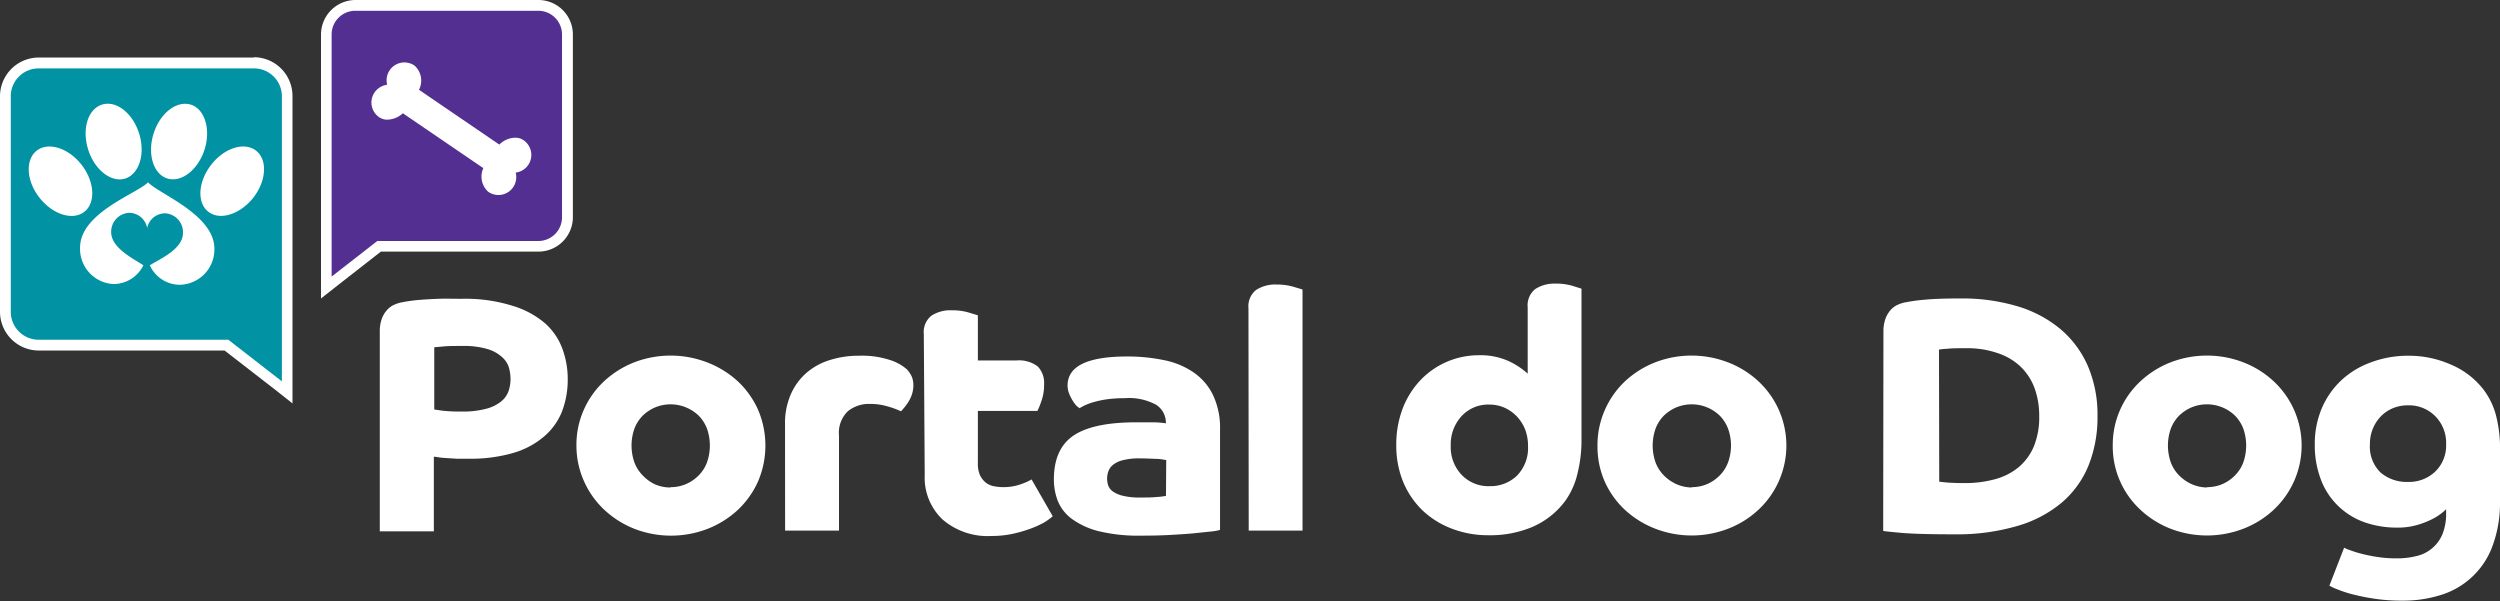 <svg xmlns="http://www.w3.org/2000/svg" viewBox="0 0 301.55 72.51"><rect x="0" y="0" width="301.55" height="72.51" fill="#333333" stroke="none"/><defs><style>.cls-1,.cls-2,.cls-3{fill:#fff;}.cls-1{stroke:#fff;stroke-miterlimit:10;}.cls-1,.cls-2,.cls-4,.cls-5{fill-rule:evenodd;}.cls-4{fill:#0193a4;}.cls-5{fill:#532f92;}</style></defs><g id="Camada_2" data-name="Camada 2"><g id="l"><path class="cls-1" d="M67.79,4.07V26.12A2.86,2.86,0,0,1,64.93,29H45.51L40,33.27v-7c0-.06,0-.12,0-.18v-22a2.86,2.86,0,0,1,2.86-2.86H64.93A2.86,2.86,0,0,1,67.79,4.07Z"/><path class="cls-2" d="M27.32,41.59H4.67a4,4,0,0,1-4-4v-26a4,4,0,0,1,4-4h26a4,4,0,0,1,4,4v26a1.36,1.36,0,0,1,0,.2v9.57Z"/><path class="cls-3" d="M30.63,8.24A3.37,3.37,0,0,1,34,11.61v26c0,.07,0,.14,0,.21V46l-6.44-5.06H4.67A3.37,3.37,0,0,1,1.3,37.57v-26A3.37,3.37,0,0,1,4.67,8.24h26m0-1.3h-26A4.68,4.68,0,0,0,0,11.61v26a4.68,4.68,0,0,0,4.67,4.67H27.09L33.18,47l2.1,1.66V37.84a2.65,2.65,0,0,0,0-.27v-26a4.68,4.68,0,0,0-4.67-4.67Z"/><path class="cls-4" d="M30.63,8.25h-26A3.36,3.36,0,0,0,1.3,11.61v26a3.37,3.37,0,0,0,3.37,3.37H27.54L34,46V37.78c0-.07,0-.13,0-.21v-26A3.36,3.36,0,0,0,30.63,8.25ZM18.53,16.1c.78-2.46,2.78-4,4.48-3.48s2.44,3,1.66,5.43-2.78,4-4.48,3.48S17.75,18.56,18.53,16.1ZM12.3,12.62c1.7-.54,3.7,1,4.48,3.48s0,4.89-1.66,5.43-3.7-1-4.48-3.48S10.6,13.16,12.3,12.62ZM4.76,23.84c-1.59-2-1.73-4.58-.33-5.67s3.83-.32,5.41,1.71,1.73,4.58.33,5.67S6.34,25.87,4.76,23.84ZM21.63,34.35A4,4,0,0,1,18.07,32c1.16-.74,4-1.94,4-3.88a2.28,2.28,0,0,0-2.16-2.39,2.22,2.22,0,0,0-2.16,1.76,2.23,2.23,0,0,0-2.11-1.82A2.28,2.28,0,0,0,13.41,28c0,1.94,2.74,3.22,3.88,4a4,4,0,0,1-3.63,2.26,4.25,4.25,0,0,1-4-4.46c.06-4.16,6.93-6.48,8.2-7.81,1.24,1.37,8,3.89,8,8A4.26,4.26,0,0,1,21.63,34.35Zm8.93-10.51c-1.59,2-4,2.8-5.42,1.71s-1.25-3.63.33-5.67,4-2.8,5.41-1.71S32.14,21.8,30.56,23.84Z"/><path class="cls-5" d="M39.39,26.39a.9.9,0,0,1,0-.18v-22A3.51,3.51,0,0,1,42.88.65H64.93a3.51,3.51,0,0,1,3.51,3.51V26.21a3.51,3.51,0,0,1-3.51,3.51H45.74l-6.35,5ZM59.11,20l-.21.49a1.83,1.83,0,0,0,.37,2.07,1.49,1.49,0,0,0,.84.26,1.52,1.52,0,0,0,1.25-.66A1.5,1.5,0,0,0,61.57,21l-.19-.72.74-.09a1.49,1.49,0,0,0,.67-2.72,1.16,1.16,0,0,0-.65-.19,2.16,2.16,0,0,0-1.45.63l-.39.39L49.71,11.06l.23-.5a1.81,1.81,0,0,0-.35-2.11,1.43,1.43,0,0,0-.85-.27,1.5,1.5,0,0,0-1.24.66,1.46,1.46,0,0,0-.21,1.22l.18.7-.72.1a1.51,1.51,0,0,0-1.07.66,1.49,1.49,0,0,0,.4,2.08,1.1,1.1,0,0,0,.64.18,2.15,2.15,0,0,0,1.42-.59l.38-.37Z"/><path class="cls-3" d="M64.93,1.3a2.86,2.86,0,0,1,2.86,2.86V26.21a2.86,2.86,0,0,1-2.86,2.86H45.51L40,33.36v-7c0-.06,0-.12,0-.18v-22A2.86,2.86,0,0,1,42.88,1.3H64.93M46.72,14.43a2.79,2.79,0,0,0,1.87-.77l9.71,6.62a2.46,2.46,0,0,0,.6,2.86,2.15,2.15,0,0,0,3.3-2.32,2.15,2.15,0,0,0,.95-3.91,1.74,1.74,0,0,0-1-.3,2.78,2.78,0,0,0-1.92.83l-9.69-6.61A2.44,2.44,0,0,0,50,7.91a2.19,2.19,0,0,0-1.22-.38,2.15,2.15,0,0,0-2.08,2.69,2.18,2.18,0,0,0-1.52.93,2.15,2.15,0,0,0,.57,3,1.8,1.8,0,0,0,1,.29M64.93,0H42.88a4.17,4.17,0,0,0-4.16,4.16V26.21a2.11,2.11,0,0,0,0,.25V36l2.1-1.65,5.12-4h19a4.16,4.16,0,0,0,4.16-4.16v-22A4.16,4.16,0,0,0,64.93,0ZM46.72,13.13a.57.57,0,0,1-.28-.06.86.86,0,0,1-.23-1.19.87.87,0,0,1,.62-.37l1.45-.2-.36-1.42a.84.84,0,0,1,.82-1.06.87.87,0,0,1,.49.16,1.22,1.22,0,0,1,.12,1.3l-.46,1,.91.62,9.69,6.61.9.62.76-.78a1.53,1.53,0,0,1,1-.44.61.61,0,0,1,.28.07.86.86,0,0,1,.36.55.87.87,0,0,1-.13.63.84.84,0,0,1-.6.37l-1.48.17.37,1.44a.86.86,0,0,1-.12.7.85.85,0,0,1-.71.37.83.83,0,0,1-.48-.15,1.26,1.26,0,0,1-.13-1.27l.41-1L59,19.2l-9.71-6.62L48.44,12l-.76.74a1.48,1.48,0,0,1-1,.4Z"/><path class="cls-3" d="M45.81,40a4.49,4.49,0,0,1,.24-1.54,3.14,3.14,0,0,1,.63-1.06,2.47,2.47,0,0,1,.89-.65,3.73,3.73,0,0,1,1-.3c.27-.06.59-.11.95-.16s.82-.1,1.37-.14,1.23-.08,2-.11,1.75,0,2.88,0a19,19,0,0,1,6,.83A10.79,10.79,0,0,1,65.75,39a7.64,7.64,0,0,1,2.1,3.11,10.54,10.54,0,0,1,.63,3.6,10.76,10.76,0,0,1-.69,3.92,7.7,7.7,0,0,1-2.14,3,10,10,0,0,1-3.73,2,18.43,18.43,0,0,1-5.42.7c-.49,0-1,0-1.41,0l-1.25-.08a9,9,0,0,1-1-.1,4.15,4.15,0,0,0-.51-.06v9H45.81Zm6.57,9.39,1,.15a20.19,20.19,0,0,0,2.32.1,10.75,10.75,0,0,0,3-.35,4.76,4.76,0,0,0,1.79-.9,2.85,2.85,0,0,0,.87-1.27,4.59,4.59,0,0,0,.22-1.4,5.24,5.24,0,0,0-.18-1.33,2.73,2.73,0,0,0-.79-1.27,4.51,4.51,0,0,0-1.75-1,9.94,9.94,0,0,0-3.09-.39c-.94,0-1.71,0-2.3.06s-.95.08-1.09.1Z"/><path class="cls-3" d="M69.53,53.76a10.38,10.38,0,0,1,.88-4.31A10.52,10.52,0,0,1,72.85,46a11.54,11.54,0,0,1,3.61-2.28,12.24,12.24,0,0,1,8.86,0A11.52,11.52,0,0,1,89,46a10.67,10.67,0,0,1,2.44,3.43,11,11,0,0,1,0,8.63A10.74,10.74,0,0,1,89,61.5a11.52,11.52,0,0,1-3.63,2.28,12.24,12.24,0,0,1-8.86,0,11.54,11.54,0,0,1-3.61-2.28,10.58,10.58,0,0,1-2.44-3.42A10.46,10.46,0,0,1,69.53,53.76Zm11.37,5a4.63,4.63,0,0,0,1.87-.38,4.92,4.92,0,0,0,1.52-1.05,4.46,4.46,0,0,0,1-1.59,6.17,6.17,0,0,0,0-4,4.55,4.55,0,0,0-1-1.59,4.92,4.92,0,0,0-1.52-1,4.87,4.87,0,0,0-3.77,0,5,5,0,0,0-1.49,1,4.55,4.55,0,0,0-1,1.59,6.17,6.17,0,0,0,0,4,4.46,4.46,0,0,0,1,1.59A5,5,0,0,0,79,58.42,4.67,4.67,0,0,0,80.9,58.8Z"/><path class="cls-3" d="M94.69,51.14a8.62,8.62,0,0,1,.67-3.51,7.3,7.3,0,0,1,1.83-2.58A7.75,7.75,0,0,1,100,43.46a11.33,11.33,0,0,1,3.63-.55,10.75,10.75,0,0,1,3.77.53,5.71,5.71,0,0,1,2,1.12,3.72,3.72,0,0,1,.57.85,2.62,2.62,0,0,1,.2,1.05,3.48,3.48,0,0,1-.18,1.13,4,4,0,0,1-.45.93,5.23,5.23,0,0,1-.5.68c-.16.19-.28.33-.36.41A11.09,11.09,0,0,0,107,49a7.47,7.47,0,0,0-2.13-.28,4,4,0,0,0-2.61.89,3.62,3.62,0,0,0-1.06,2.94V64h-6.5Z"/><path class="cls-3" d="M111.43,40.29a2.51,2.51,0,0,1,.93-2.22,4.19,4.19,0,0,1,2.46-.64,6.76,6.76,0,0,1,2,.26l1.13.34v5.45h4.64a3.72,3.72,0,0,1,2.58.72,2.88,2.88,0,0,1,.77,2.18,5.72,5.72,0,0,1-.33,2,8.53,8.53,0,0,1-.48,1.19h-7.18v6.33a3.31,3.31,0,0,0,.28,1.47,2.68,2.68,0,0,0,.71.87,2.3,2.3,0,0,0,1,.42,6.3,6.3,0,0,0,3.16-.24,7.5,7.5,0,0,0,1.33-.59l2.55,4.44a7.37,7.37,0,0,1-1,.73,11.39,11.39,0,0,1-1.66.76,16.63,16.63,0,0,1-2.17.63,12.39,12.39,0,0,1-2.55.26,8.33,8.33,0,0,1-5.92-2,6.94,6.94,0,0,1-2.14-5.34Z"/><path class="cls-3" d="M147.16,63.92a6.24,6.24,0,0,1-1.09.19l-2.11.22c-.85.08-1.82.14-2.91.2s-2.24.08-3.45.08a20.09,20.09,0,0,1-5.08-.54,9.42,9.42,0,0,1-3.23-1.48,5.06,5.06,0,0,1-1.69-2.15,7.12,7.12,0,0,1-.48-2.61q0-3.7,2.38-5.3c1.58-1.06,4.1-1.59,7.54-1.59.86,0,1.58,0,2.16,0a12.21,12.21,0,0,1,1.43.12,2.59,2.59,0,0,0-1.15-2.22,6.82,6.82,0,0,0-3.81-.81,15.65,15.65,0,0,0-2.2.14,11.33,11.33,0,0,0-1.61.35,6.83,6.83,0,0,0-1.07.4,5.28,5.28,0,0,0-.57.32L129.9,49a3.71,3.71,0,0,1-.48-.62,5.9,5.9,0,0,1-.45-.87,2.77,2.77,0,0,1-.2-1q0-3.51,7.18-3.51a21.33,21.33,0,0,1,4.4.43,9.57,9.57,0,0,1,3.56,1.45,7.06,7.06,0,0,1,2.38,2.72,9.21,9.21,0,0,1,.87,4.23Zm-6.49-8.42a7.35,7.35,0,0,0-1.07-.15c-.47,0-1.18-.06-2.12-.06a7.65,7.65,0,0,0-2,.21,3,3,0,0,0-1.19.54,1.77,1.77,0,0,0-.59.79,2.58,2.58,0,0,0-.16.92,2.68,2.68,0,0,0,.12.77,1.51,1.51,0,0,0,.53.73,3.44,3.44,0,0,0,1.21.54,8.18,8.18,0,0,0,2.13.22c.7,0,1.35,0,1.94-.06a7.56,7.56,0,0,0,1.17-.14Z"/><path class="cls-3" d="M150.59,37.18a2.5,2.5,0,0,1,.93-2.21,4.22,4.22,0,0,1,2.46-.65,7.12,7.12,0,0,1,2,.26c.59.18,1,.29,1.13.35V64h-6.49Z"/><path class="cls-3" d="M190.76,52.83a16.89,16.89,0,0,1-.53,4.48,9.24,9.24,0,0,1-1.49,3.19,9.77,9.77,0,0,1-3.91,3.06,13,13,0,0,1-5.28,1,12.05,12.05,0,0,1-4.42-.79,10.62,10.62,0,0,1-3.53-2.19,10.24,10.24,0,0,1-2.34-3.43,11.48,11.48,0,0,1-.84-4.44,12.17,12.17,0,0,1,.78-4.46,10.42,10.42,0,0,1,2.14-3.4,9.7,9.7,0,0,1,7-3,8.2,8.2,0,0,1,3.73.75,9.05,9.05,0,0,1,2.2,1.47v-8a2.5,2.5,0,0,1,.92-2.21,4.24,4.24,0,0,1,2.46-.65,6.94,6.94,0,0,1,2,.26l1.11.35Zm-11,5.81A4.57,4.57,0,0,0,183,57.35a4.76,4.76,0,0,0,1.31-3.55,5.5,5.5,0,0,0-.35-2,4.91,4.91,0,0,0-1-1.57,4.74,4.74,0,0,0-1.48-1.05,4.5,4.5,0,0,0-1.85-.38,4.36,4.36,0,0,0-3.33,1.39,5,5,0,0,0-1.31,3.57,4.81,4.81,0,0,0,1.31,3.51A4.45,4.45,0,0,0,179.71,58.64Z"/><path class="cls-3" d="M192.69,53.76a10.39,10.39,0,0,1,.89-4.31A10.52,10.52,0,0,1,196,46a11.54,11.54,0,0,1,3.61-2.28,12.21,12.21,0,0,1,8.85,0A11.3,11.3,0,0,1,212.11,46a10.59,10.59,0,0,1,0,15.48,11.3,11.3,0,0,1-3.63,2.28,12.21,12.21,0,0,1-8.85,0A11.54,11.54,0,0,1,196,61.5a10.58,10.58,0,0,1-2.44-3.42A10.47,10.47,0,0,1,192.69,53.76Zm11.38,5a4.66,4.66,0,0,0,1.87-.38,4.87,4.87,0,0,0,1.51-1.05,4.46,4.46,0,0,0,1-1.59,6,6,0,0,0,0-4,4.55,4.55,0,0,0-1-1.59,4.87,4.87,0,0,0-1.51-1,4.87,4.87,0,0,0-3.77,0,5,5,0,0,0-1.49,1,4.55,4.55,0,0,0-1,1.59,6.17,6.17,0,0,0,0,4,4.46,4.46,0,0,0,1,1.59,5,5,0,0,0,1.49,1.05A4.67,4.67,0,0,0,204.07,58.8Z"/><path class="cls-3" d="M227.18,40a4.49,4.49,0,0,1,.24-1.54,3.3,3.3,0,0,1,.62-1.06,2.56,2.56,0,0,1,.89-.65,3.9,3.9,0,0,1,1-.3,20.24,20.24,0,0,1,2.24-.3c1-.1,2.42-.15,4.33-.15a23.25,23.25,0,0,1,6.8.93,14.58,14.58,0,0,1,5.2,2.74,12.2,12.2,0,0,1,3.33,4.46A14.87,14.87,0,0,1,253,50.17a15.63,15.63,0,0,1-1.09,6,11.69,11.69,0,0,1-3.25,4.48,14.67,14.67,0,0,1-5.36,2.8,25.67,25.67,0,0,1-7.44,1q-4.56,0-6.56-.18c-1.33-.12-2.05-.2-2.15-.23Zm6.73,18.11c.16,0,.52.06,1.07.1s1.22.06,2,.06a13.6,13.6,0,0,0,3.67-.47,7.57,7.57,0,0,0,2.84-1.45,6.65,6.65,0,0,0,1.84-2.52,9.31,9.31,0,0,0,.64-3.63,9.84,9.84,0,0,0-.52-3.27,7,7,0,0,0-1.6-2.58,7.23,7.23,0,0,0-2.7-1.69A11.15,11.15,0,0,0,237.3,42c-1.05,0-1.86,0-2.42.07a6.76,6.76,0,0,0-1,.1Z"/><path class="cls-3" d="M254.84,53.76A10.46,10.46,0,0,1,258.17,46a11.42,11.42,0,0,1,3.61-2.28,12.21,12.21,0,0,1,8.85,0A11.3,11.3,0,0,1,274.26,46a10.59,10.59,0,0,1,0,15.48,11.3,11.3,0,0,1-3.63,2.28,12.21,12.21,0,0,1-8.85,0,11.42,11.42,0,0,1-3.61-2.28,10.41,10.41,0,0,1-3.33-7.74Zm11.38,5a4.66,4.66,0,0,0,1.87-.38,4.87,4.87,0,0,0,1.51-1.05,4.46,4.46,0,0,0,1-1.59,6.17,6.17,0,0,0,0-4,4.55,4.55,0,0,0-1-1.59,4.87,4.87,0,0,0-1.51-1,4.87,4.87,0,0,0-3.77,0,5,5,0,0,0-1.49,1,4.55,4.55,0,0,0-1,1.59,6.17,6.17,0,0,0,0,4,4.46,4.46,0,0,0,1,1.59,5,5,0,0,0,1.49,1.05A4.67,4.67,0,0,0,266.22,58.8Z"/><path class="cls-3" d="M282.75,66.06a3.6,3.6,0,0,0,.65.28,13,13,0,0,0,1.35.43,19,19,0,0,0,1.93.4,15,15,0,0,0,2.4.18,9.63,9.63,0,0,0,2.4-.28,4.45,4.45,0,0,0,3.13-2.64,6.6,6.6,0,0,0,.44-2.56v-.45a5.87,5.87,0,0,1-.66.57,6.77,6.77,0,0,1-1.21.72,9.88,9.88,0,0,1-1.76.65,8.27,8.27,0,0,1-2.26.28,11.8,11.8,0,0,1-4-.66A8.83,8.83,0,0,1,282,61a8.66,8.66,0,0,1-2.06-3.17,11.55,11.55,0,0,1-.73-4.25,10.91,10.91,0,0,1,.85-4.34,10,10,0,0,1,2.34-3.36A10.43,10.43,0,0,1,286,43.7a12.69,12.69,0,0,1,4.58-.79A12.5,12.5,0,0,1,295.68,44,9.78,9.78,0,0,1,299.57,47a9,9,0,0,1,1.47,3,15.91,15.91,0,0,1,.51,4.4v6a15,15,0,0,1-.89,5.42,9.63,9.63,0,0,1-6.19,5.93,15.08,15.08,0,0,1-4.7.7,22.13,22.13,0,0,1-3.27-.22,26.28,26.28,0,0,1-2.64-.52,14.11,14.11,0,0,1-1.89-.61,6.09,6.09,0,0,1-1-.46Zm3.11-12.46A4.33,4.33,0,0,0,287.15,57a4.85,4.85,0,0,0,3.31,1.13,4.58,4.58,0,0,0,3.28-1.25,4.35,4.35,0,0,0,1.31-3.31,4.55,4.55,0,0,0-1.31-3.37,4.46,4.46,0,0,0-3.28-1.31,4.67,4.67,0,0,0-1.86.36,4.4,4.4,0,0,0-1.45,1,4.74,4.74,0,0,0-.95,1.49A4.79,4.79,0,0,0,285.86,53.6Z"/></g></g></svg>